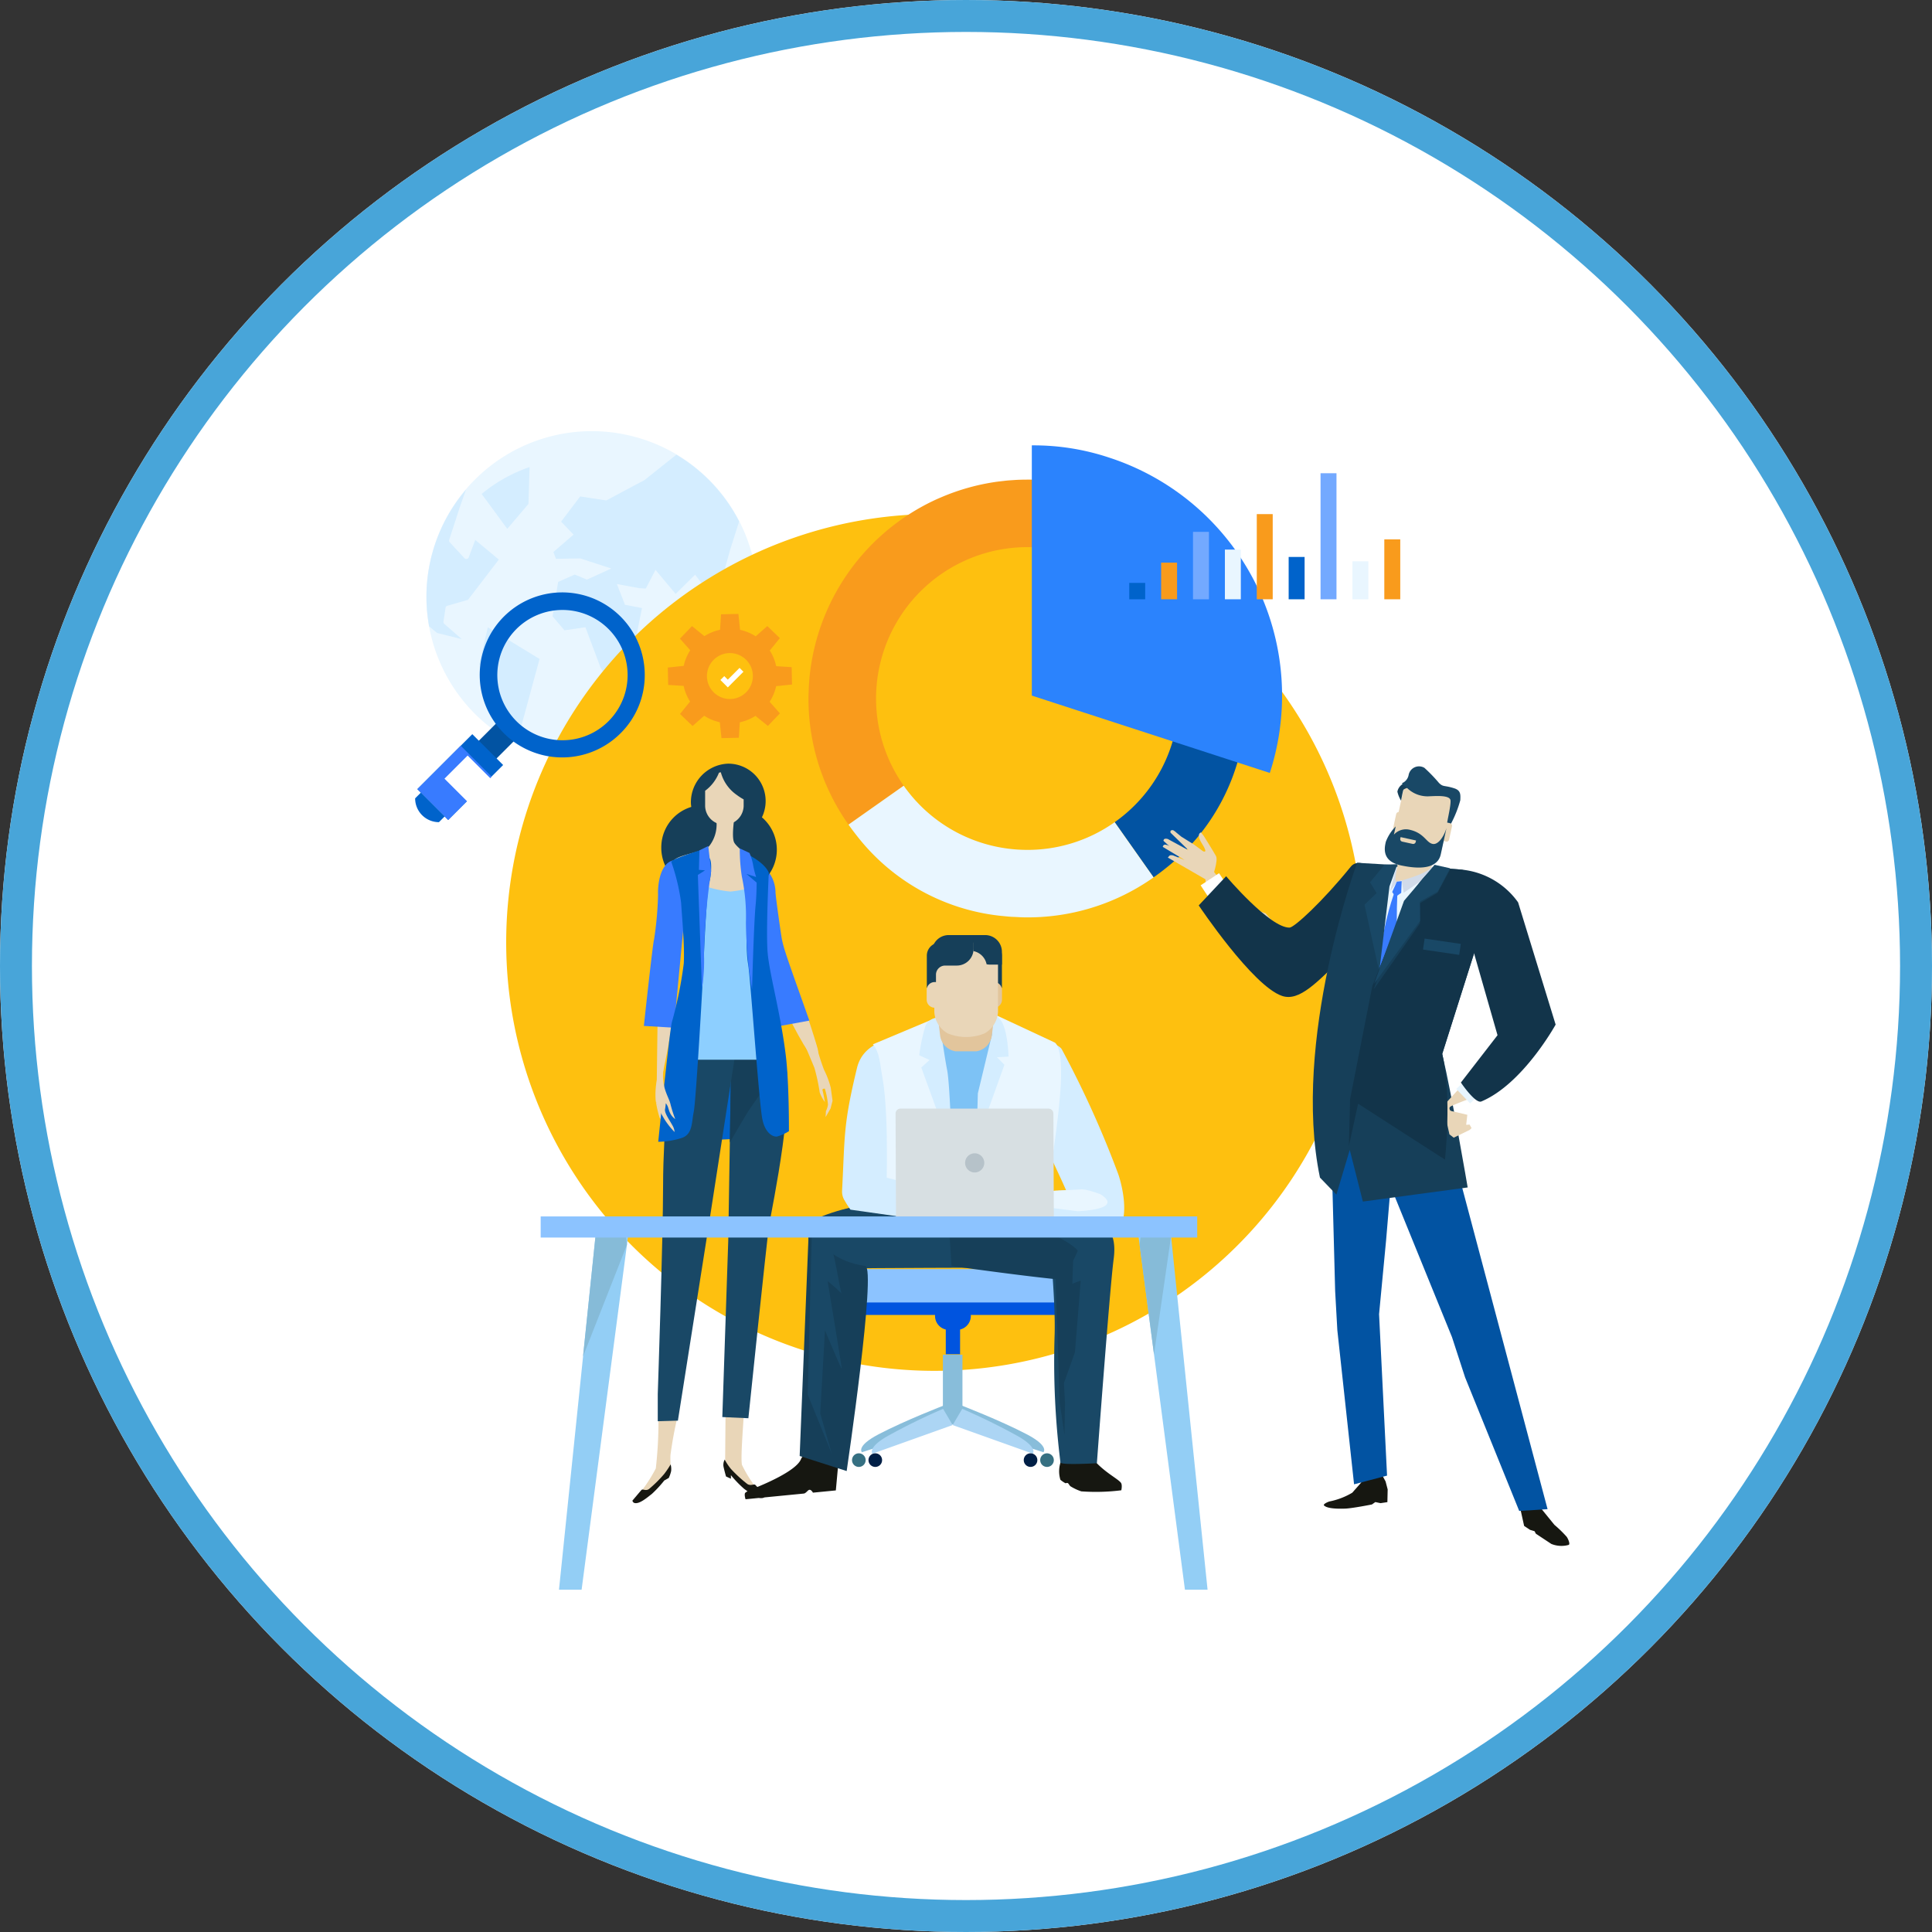 <svg xmlns="http://www.w3.org/2000/svg" xmlns:xlink="http://www.w3.org/1999/xlink" width="242" height="242" viewBox="0 0 242 242">
  <rect x="0" y="0" width="242" height="242" fill="#333333" stroke="none"/>
  <defs>
    <clipPath id="clip-path">
      <rect id="Rectángulo_26081" data-name="Rectángulo 26081" width="144.57" height="145.122" fill="none"/>
    </clipPath>
  </defs>
  <g id="Grupo_25335" data-name="Grupo 25335" transform="translate(-111 -5859)">
    <g id="Elipse_81" data-name="Elipse 81" transform="translate(111 5859)" fill="#fff" stroke="#48a5d9" stroke-width="4">
      <circle cx="121" cy="121" r="121" stroke="none"/>
      <circle cx="121" cy="121" r="119" fill="none"/>
    </g>
    <g id="Grupo_25224" data-name="Grupo 25224" transform="translate(163 5913)">
      <g id="Grupo_25223" data-name="Grupo 25223" clip-path="url(#clip-path)">
        <path id="Trazado_66627" data-name="Trazado 66627" d="M26.025.361A20.741,20.741,0,1,0,50.247,16.9,20.764,20.764,0,0,0,26.025.361" transform="translate(-7.716 0)" fill="#e9f6ff"/>
        <path id="Trazado_66628" data-name="Trazado 66628" d="M135,27.517,133.888,31l-1.812,6.552-2.594-3.371-2.437,2.411-2.523-3.013-1.214,2.336-.846-.047-2.778-.516,1.014,2.6,2.131.409L120.991,47.5l-1.336,1.265-1.992-2.888-1.921-5.111-2.623.383-1.491-1.745.7-4.319,2.078-.921,1.521.634,3.053-1.388-3.889-1.269-3.036.056-.322-.858,2.525-2.177L112.7,27.538l2.383-3.157,3.274.5,4.8-2.557s1.877-1.506,3.979-3.17A20.764,20.764,0,0,1,135,27.517" transform="translate(-94.415 -16.197)" fill="#d4edff"/>
        <path id="Trazado_66629" data-name="Trazado 66629" d="M14.147,47.541l-.782,2.22-1.318,4.06a.325.325,0,0,0,.068.314l1.84,1.993a.356.356,0,0,0,.3.094.326.326,0,0,0,.236-.2l.818-2.183L18.262,56.3,14.4,61.343l-2.586.746a.323.323,0,0,0-.228.26l-.258,1.718a.322.322,0,0,0,.1.289l2.185,1.907-3.087-.769-.993-.826a20.689,20.689,0,0,1,4.614-17.128" transform="translate(-7.779 -40.21)" fill="#d4edff"/>
        <path id="Trazado_66630" data-name="Trazado 66630" d="M54.551,167.188l-2.468-3.168,1.075-4.591,6.478,3.958-2.845,10.458-1.364-1.99-.815-4.528a.32.32,0,0,0-.062-.14" transform="translate(-44.052 -134.845)" fill="#d4edff"/>
        <path id="Trazado_66631" data-name="Trazado 66631" d="M57.247,36.953l-3.208-4.368a19.081,19.081,0,0,1,6-3.367L59.9,33.833Z" transform="translate(-45.706 -24.712)" fill="#d4edff"/>
        <path id="Trazado_66632" data-name="Trazado 66632" d="M181.3,121.022A53.662,53.662,0,1,1,127.641,67.36,53.662,53.662,0,0,1,181.3,121.022" transform="translate(-62.571 -56.973)" fill="#fec00f"/>
        <path id="Trazado_66633" data-name="Trazado 66633" d="M574.448,192.94A26.388,26.388,0,0,0,584.66,173.4c.029-.487.052-.976.062-1.473v0a26.115,26.115,0,0,0-1.222-8.485c-.026-.077-.055-.151-.077-.227.022.075.05.147.073.222l-8.076,2.5a18.91,18.91,0,0,1,.846,5.87v0a18.935,18.935,0,0,1-8.034,15.225l4.874,6.913c.459-.324.909-.66,1.342-1" transform="translate(-480.61 -138.044)" fill="#0253a2"/>
        <path id="Trazado_66634" data-name="Trazado 66634" d="M331.469,77.745A18.961,18.961,0,1,1,365.08,61.216l8.076-2.5c-.023-.075-.051-.147-.073-.222-.109-.34-.221-.675-.34-1.008-.034-.094-.072-.188-.106-.284a26.912,26.912,0,0,0-24.165-17.761c-.261-.014-.519-.02-.779-.025-.115,0-.229-.011-.344-.013-.021,0-.042,0-.065,0-.367,0-.731,0-1.1.011-.108.005-.218,0-.327.009-.286.011-.569.033-.854.053-.2.013-.4.025-.595.043-.158.015-.317.037-.473.054-.327.037-.656.074-.981.12l-.056.01a27.366,27.366,0,0,0-6.688,1.891c-.258.112-.519.221-.777.34a.147.147,0,0,0-.022.011,27.425,27.425,0,0,0-15.676,21.619c-.008.055-.013.109-.019.163-.037.323-.065.65-.089.974-.013.168-.025.333-.035.5-.015.218-.019.44-.028.661,0,.191-.018.378-.021.57a27.282,27.282,0,0,0,5.01,16.186Z" transform="translate(-270.27 -33.326)" fill="#f99b1c"/>
        <path id="Trazado_66635" data-name="Trazado 66635" d="M390.261,299.54l-4.874-6.913a18.873,18.873,0,0,1-11.2,3.466h0a18.928,18.928,0,0,1-15.227-8.034l-6.912,4.873s0,0,.006.007c.308.438.627.862.952,1.276a26.325,26.325,0,0,0,18.239,10.155c.05,0,.1.008.151.013.375.039.751.078,1.133.1.023,0,.042,0,.062,0,.111.007.225.007.335.013.38.022.758.047,1.143.051a27.286,27.286,0,0,0,15.908-4.81c.555-.382.738-.526.28-.2" transform="translate(-297.764 -243.64)" fill="#e9f6ff"/>
        <path id="Trazado_66636" data-name="Trazado 66636" d="M500.934,42.933l29.812,9.689a31.346,31.346,0,0,0-20.126-39.5,29.841,29.841,0,0,0-9.686-1.533Z" transform="translate(-423.689 -9.803)" fill="#2b83fd"/>
        <path id="Trazado_66637" data-name="Trazado 66637" d="M213.715,495.868l-11.235.288-2.5,12s12.675.384,15.076-1.056-1.344-11.235-1.344-11.235" transform="translate(-169.146 -419.405)" fill="#0063cb"/>
        <path id="Trazado_66638" data-name="Trazado 66638" d="M289.058,429.47c2.186,1.838,4.763,11.072,4.763,11.072s1.18,6.16-5.369-7.531c-1.625-3.4.067-3.994.606-3.541" transform="translate(-243.39 -363.133)" fill="#e9d6b8"/>
        <path id="Trazado_66639" data-name="Trazado 66639" d="M316.245,500.764l.618-1.069.251-.977-.224-1.624a10.909,10.909,0,0,0-.849-2.263,29.79,29.79,0,0,1-1.051-3.405,7.972,7.972,0,0,0-1.879-.954s1.311,3.1,1.73,4.118a24.272,24.272,0,0,1,.665,3.089,4.823,4.823,0,0,0,.65,1.2s-.2-1.142-.29-1.435.285-.236.285-.236a9.622,9.622,0,0,1,.39,1.987,2.614,2.614,0,0,1-.258.829Z" transform="translate(-264.83 -414.84)" fill="#e9d6b8"/>
        <path id="Trazado_66640" data-name="Trazado 66640" d="M269.582,355.12l2.924,13.152.1.773,3.784-.695c-2.685-7.574-3.264-9.072-3.492-10.5-.083-.521-.707-4.791-.748-5.571a4.344,4.344,0,0,0-2.737-3.978c-2.37-1.043.174,6.82.174,6.82" transform="translate(-227.011 -294.511)" fill="#387bff"/>
        <path id="Trazado_66641" data-name="Trazado 66641" d="M224.507,310.62a5.344,5.344,0,1,0,5.343-5.232,5.288,5.288,0,0,0-5.343,5.232" transform="translate(-189.888 -258.297)" fill="#163f59"/>
        <path id="Trazado_66642" data-name="Trazado 66642" d="M251.86,795.837l-.056,6.4a22.589,22.589,0,0,0,3.116,3.228c.835.445.724.056.668-.167a16.122,16.122,0,0,1-1.67-2.727c-.223-.89.278-6.344.222-6.623s-2.282-.111-2.282-.111" transform="translate(-212.976 -673.076)" fill="#e9d6b8"/>
        <path id="Trazado_66643" data-name="Trazado 66643" d="M186.627,799.843a46.948,46.948,0,0,0-.891,4.842c-.056,1.224.167,1.614-.167,2s-2.671,3.451-3.228,3.451a.545.545,0,0,1-.557-.557,18.894,18.894,0,0,0,2.115-3.228,52.184,52.184,0,0,0,.334-6.344c0-.5,2.393-.167,2.393-.167" transform="translate(-153.754 -676.414)" fill="#e9d6b8"/>
        <path id="Trazado_66644" data-name="Trazado 66644" d="M197.921,434.822s.9.116.426,4.921A99.135,99.135,0,0,1,196.1,451.5l.145-11.18s.241-4.274,1.674-5.5" transform="translate(-165.863 -367.772)" fill="#e9d6b8"/>
        <path id="Trazado_66645" data-name="Trazado 66645" d="M250.631,498.187l-.371,23-.742,22.039,3.265.148s2.3-22.261,2.6-24.191,3.636-17.438,1.707-21.3-6.455.3-6.455.3" transform="translate(-211.042 -419.727)" fill="#194866"/>
        <path id="Trazado_66646" data-name="Trazado 66646" d="M262.25,497.89a3.455,3.455,0,0,1,.163.387c-2.092,3.25-4.062,6-4.514,6.7-.258.4-1.121,1.867-2.276,3.849l.172-10.637s4.526-4.155,6.455-.3" transform="translate(-216.205 -419.727)" fill="#163f59"/>
        <path id="Trazado_66647" data-name="Trazado 66647" d="M198.7,505.447s-.965,9.8-.965,16.474-.668,26.194-.668,26.194v3.414l2.523-.074,3.933-24.933,3.265-21.075Z" transform="translate(-166.677 -427.507)" fill="#194866"/>
        <path id="Trazado_66648" data-name="Trazado 66648" d="M199.95,309.047a5.344,5.344,0,1,0,5.343-5.232,5.289,5.289,0,0,0-5.343,5.232" transform="translate(-169.117 -256.966)" fill="#163f59"/>
        <path id="Trazado_66649" data-name="Trazado 66649" d="M224.014,275.118a4.685,4.685,0,1,0,4.674-4.99,4.84,4.84,0,0,0-4.674,4.99" transform="translate(-189.471 -228.474)" fill="#163f59"/>
        <path id="Trazado_66650" data-name="Trazado 66650" d="M215.258,309.071s-.445,2.672-.074,3.414,2.894,2.449,3.265,2.968-.742,4.527-4.378,3.933-6.9-2.894-6.9-3.488.074-1.188,1.261-1.632,3.117-.742,3.636-1.336a4.4,4.4,0,0,0,.816-3.636c-.371-1.558,2.374-.223,2.374-.223" transform="translate(-175.224 -260.962)" fill="#e9d6b8"/>
        <path id="Trazado_66651" data-name="Trazado 66651" d="M190.875,355.207,189.6,368.62v.779l-3.84-.223s1.113-10.352,1.28-10.853a43.075,43.075,0,0,0,.5-5.621c-.056-.779.111-4.675,2.672-4.285s.668,6.79.668,6.79" transform="translate(-157.111 -294.668)" fill="#387bff"/>
        <path id="Trazado_66652" data-name="Trazado 66652" d="M237.295,277.185c.076-.021.153-.039.233-.053a5.026,5.026,0,0,0,2.021,2.856,6.752,6.752,0,0,0,.837.539v.861a2.414,2.414,0,0,1-4.824,0v-1.941a5.155,5.155,0,0,0,1.733-2.262" transform="translate(-199.238 -234.398)" fill="#e9d6b8"/>
        <path id="Trazado_66653" data-name="Trazado 66653" d="M214.268,389.735h11.965l-1.728-10.142.392-11.9a16.76,16.76,0,0,1-4.174.98,14.212,14.212,0,0,1-4.007-.98Z" transform="translate(-181.228 -310.997)" fill="#8dcfff"/>
        <path id="Trazado_66654" data-name="Trazado 66654" d="M195.48,543.952a13.333,13.333,0,0,0,.472,2.1c.131.223.924,1.173.924,1.173a2.416,2.416,0,0,0-.348-1.061,20.23,20.23,0,0,1-1.049-2.212" transform="translate(-165.337 -460.074)" fill="#e9d6b8"/>
        <path id="Trazado_66655" data-name="Trazado 66655" d="M270.667,345.242s-.371,7.346-.148,10.018,1.618,7.538,2.273,12.866c.429,3.5.394,9.5.394,9.5a5.771,5.771,0,0,1-1.484.668c-.519.074-1.51-.426-1.855-2.226-.427-2.226-1.515-18.007-1.777-19.394-.371-1.967-.1-7.654-.143-8.452a23.329,23.329,0,0,1-.256-3.521,8.2,8.2,0,0,0,.029-1.9s2.375,1.039,2.968,2.449" transform="translate(-226.366 -289.934)" fill="#0063cb"/>
        <path id="Trazado_66656" data-name="Trazado 66656" d="M203.013,339.775a2.736,2.736,0,0,0,.834,1.078c.445.223.223,2.671,0,3.006s-.612,7.847-.668,9.628-.976,17.848-1.254,19.129-.111,2.783-1.447,3.283a10,10,0,0,1-3.005.5s1.365-13.452,1.7-14.954a50.75,50.75,0,0,0,1.5-7.4c.111-2.282-.222-5.732-.334-7.569a25.378,25.378,0,0,0-1.225-5.12c-.111-.334,3.452-1.412,3.9-1.579" transform="translate(-167.022 -287.381)" fill="#0063cb"/>
        <path id="Trazado_66657" data-name="Trazado 66657" d="M250.507,835.452a1.394,1.394,0,0,0-.159.8c.051.334.326,1.313.326,1.313l.612.278V837.4a14.286,14.286,0,0,0,1.67,1.725c.557.39,1.723,1.36,2.393,1.113a.406.406,0,0,0,.223-.279s-1.058-1.169-1.224-1.336-.557.167-1-.111a16.494,16.494,0,0,1-2.059-1.893,6.955,6.955,0,0,1-.779-1.168" transform="translate(-211.734 -706.624)" fill="#161711"/>
        <path id="Trazado_66658" data-name="Trazado 66658" d="M181.259,839.368a2.213,2.213,0,0,1,.064.828,4.027,4.027,0,0,1-.3.869l-.558.315a14.647,14.647,0,0,1-1.562,1.688c-.517.39-1.6,1.36-2.224,1.113a.4.4,0,0,1-.207-.278s.983-1.168,1.138-1.336.517.167.931-.111a15.715,15.715,0,0,0,1.913-1.893,11.771,11.771,0,0,0,.808-1.2" transform="translate(-149.257 -709.936)" fill="#161711"/>
        <path id="Trazado_66659" data-name="Trazado 66659" d="M196.1,514.213c-.26,2.283.667,3.373.887,4.312a16.609,16.609,0,0,0,.6,1.894c-.829-.6-.771-1.344-1.017-1.743s-.112-.289-.26.518c-.085.459.564,1.351.907,1.98a1.948,1.948,0,0,1,.29.865,9.439,9.439,0,0,1-1.2-1.489,11.763,11.763,0,0,1-1.17-2.453,9.85,9.85,0,0,1,.264-3.11c.289-1.211.883-2.417.7-.773" transform="translate(-165.008 -434.243)" fill="#e9d6b8"/>
        <path id="Trazado_66660" data-name="Trazado 66660" d="M263.681,338.944a22.433,22.433,0,0,0,.256,3.521,23.9,23.9,0,0,1,.512,5.761,53.5,53.5,0,0,0,.768,8.386s.22-8.279.448-10.563c.128-1.28.128-2.817.128-2.817l-1.28-1.088,1.216.384a11.618,11.618,0,0,1-.384-1.537,6.707,6.707,0,0,0-.448-1.472Z" transform="translate(-223.017 -286.678)" fill="#387bff"/>
        <path id="Trazado_66661" data-name="Trazado 66661" d="M230.968,337.02l-1.108.553-.064,2.432.768.064-.9.576.512,14.211a21.66,21.66,0,0,0,.256-4.289,78.142,78.142,0,0,1,.9-10.371Z" transform="translate(-194.252 -285.051)" fill="#387bff"/>
        <path id="Trazado_66662" data-name="Trazado 66662" d="M896.971,861.524l.19,2.214.406,1.839.746.495.561.168.162.312,1.935,1.28a3.36,3.36,0,0,0,2.15.131c.3-.073-.119-.9-.225-1.027a15.293,15.293,0,0,0-1.542-1.5l-1.509-1.858-1.706-2.326Z" transform="translate(-758.657 -728.443)" fill="#161711"/>
        <path id="Trazado_66663" data-name="Trazado 66663" d="M745.38,847.424l.484.888.262,1-.036,1.594-.859.127-.651-.136-.424.3s-2.438.487-3.353.52c-1.518.052-2.351-.1-2.649-.395-.167-.163.54-.487.773-.521a8.943,8.943,0,0,0,2.765-1.077l1.109-1.259.212-.889Z" transform="translate(-624.308 -716.75)" fill="#161711"/>
        <path id="Trazado_66664" data-name="Trazado 66664" d="M787.5,534.592l13.972,52.6-3.55.226-6.781-16.736L789.5,565.64l-8.061-19.8-1.553-10.89Z" transform="translate(-659.626 -452.157)" fill="#0253a2"/>
        <path id="Trazado_66665" data-name="Trazado 66665" d="M751.946,570.242l-1-20.223.881-9.268,1.071-12.718-1.62-8.514-5.55.889-.627,13.715.344,13.007.274,4.9,2.095,19.3Z" transform="translate(-630.205 -439.408)" fill="#0253a2"/>
        <path id="Trazado_66666" data-name="Trazado 66666" d="M648.5,356.439s-3.2-.8-6.905-5.757c-1.252-1.674-.69.1-.575,2.118s3.581,5.429,7.611,6.767-.131-3.129-.131-3.129" transform="translate(-541.98 -296.043)" fill="#e9d6b8"/>
        <path id="Trazado_66667" data-name="Trazado 66667" d="M614.041,330.012s.754-2.116.454-2.671-1.52-2.5-1.52-2.5l-.355-.469s-.7.14.137,1.441.1.909.1.909l-1.176-.865-1.518-.942-.624-.51s-.334-.317-.473-.32c-.4-.006-.262.328-.262.328l2.266,2.206-2.608-1.418s-.362-.122-.489.046-.012.225-.012.225l2.595,2.355-1.424-.569s-.358-.109-.487.049c-.142.173-.184.216-.184.216l5.2,3.007Z" transform="translate(-514.179 -274.106)" fill="#e9d6b8"/>
        <rect id="Rectángulo_26064" data-name="Rectángulo 26064" width="2.764" height="2.226" transform="matrix(0.835, -0.551, 0.551, 0.835, 98.389, 56.898)" fill="#fff"/>
        <path id="Trazado_66668" data-name="Trazado 66668" d="M610.19,337.027l-1.891-.883a1.592,1.592,0,0,0-.656-.235.289.289,0,0,0-.293.285l2.726,1.633Z" transform="translate(-513.696 -284.11)" fill="#e9d6b8"/>
        <path id="Trazado_66669" data-name="Trazado 66669" d="M661.2,353.991s.258,1.707-6.252,8.185c-3.638,3.62-5.827,5.963-7.978,5.249-3.685-1.224-10.446-11.341-10.446-11.341l3.431-3.655s5.473,6.482,7.948,6.436c.579-.011,4.1-3.223,7.657-7.624,1.5-1.861,5.252,2.265,5.64,2.75" transform="translate(-538.372 -296.674)" fill="#12344a"/>
        <path id="Trazado_66670" data-name="Trazado 66670" d="M730.061,390.094l2.061,2.135,1.673-5.607,1.643,6.475,13.128-1.769s-1.943-11.43-3.188-16.727l4.214-13.3s3.585-9.375-2.268-9.821-12.605-.817-12.605-.817-8.224,22.268-4.657,39.43" transform="translate(-616.726 -296.591)" fill="#163f59"/>
        <path id="Trazado_66671" data-name="Trazado 66671" d="M784.664,353.834l-.969,12.486,6.485-9.943.113-2.579Z" transform="translate(-662.848 -299.242)" fill="#e9f6ff"/>
        <path id="Trazado_66672" data-name="Trazado 66672" d="M836.473,552.656l1.991-.97.242-.227-.246-.444-.428.029.146-1.254-2-.471-1.01-.544.77,3.468" transform="translate(-706.381 -464.152)" fill="#e9d6b8"/>
        <path id="Trazado_66673" data-name="Trazado 66673" d="M842.929,495.141l-7.46,8.121s.184,1.254.781.626c.072-.074-.252-.343.186-.552,1.77-.842,5.881-2.063,7.456-3.423a24.943,24.943,0,0,0,3.588-3.944Z" transform="translate(-706.639 -418.79)" fill="#e9d6b8"/>
        <rect id="Rectángulo_26065" data-name="Rectángulo 26065" width="2.764" height="2.507" transform="matrix(0.721, -0.693, 0.693, 0.721, 130.411, 82.405)" fill="#e7f5fe"/>
        <path id="Trazado_66674" data-name="Trazado 66674" d="M785.227,367.108s-4.122,9.388-1.576,18.98c.2.755,1.177,1.2,1.177,1.2l1.133-1.239s-1.339-11.03-.735-18.943" transform="translate(-662.109 -310.5)" fill="#387bff"/>
        <path id="Trazado_66675" data-name="Trazado 66675" d="M801.358,355.461l.25,1.617,3.609-2.475.027-.8Z" transform="translate(-677.788 -299.247)" fill="#d1dbea"/>
        <path id="Trazado_66676" data-name="Trazado 66676" d="M792.809,353.268l-.829,3.151.822-1.079Z" transform="translate(-669.856 -298.794)" fill="#d1dbea"/>
        <path id="Trazado_66677" data-name="Trazado 66677" d="M845.927,365.791l3.228,11.268-4.587,5.928s1.809,2.686,2.56,2.371c5.2-2.174,9.306-9.629,9.306-9.629l-4.7-15.309a9.867,9.867,0,0,0-6.7-4.059c-3.43-.569.665,8.494.891,9.429" transform="translate(-713.577 -301.389)" fill="#12344a"/>
        <path id="Trazado_66678" data-name="Trazado 66678" d="M801.557,339.185a12.349,12.349,0,0,1-.709,2.063c-.43.834-3.8,1.752-4.318,1.846s.269-2.562.3-3.173c.025-.467.317-.3-.007-1Z" transform="translate(-673.555 -286.662)" fill="#e9d6b8"/>
        <path id="Trazado_66679" data-name="Trazado 66679" d="M775.307,351.8l-1,2.789-1.282,10.694-1.843-8.405,1.516-1.454-.822-1.353,1.813-2.206Z" transform="translate(-652.265 -297.555)" fill="#194866"/>
        <path id="Trazado_66680" data-name="Trazado 66680" d="M758.632,383.74l-.153,5.894,1.156-5.32,10.88,7s.9-7.947-.345-13.244l4.214-13.3s3.585-9.375-2.268-9.821c-.825-.062-1.667-.124-2.5-.182-1.185-.083-3.4,3.317-3.929,4.293-.57,1.045-4.272,10.529-4.272,10.529Z" transform="translate(-641.521 -300.064)" fill="#12344a"/>
        <path id="Trazado_66681" data-name="Trazado 66681" d="M786.311,353.3l1.94.433-1.56,2.912-2.227,1.324.014,2.52-5.787,8.256,3.779-10.886Z" transform="translate(-658.617 -298.822)" fill="#163f59"/>
        <path id="Trazado_66682" data-name="Trazado 66682" d="M786.521,352.3l1.94.433-1.553,2.921-2.222,1.262.021,2.41-5.766,7.883,3.753-10.4Z" transform="translate(-658.827 -297.976)" fill="#194866"/>
        <path id="Trazado_66683" data-name="Trazado 66683" d="M794.239,365.615l.6-.064-.06,1.468-.718.509-.411-.617Z" transform="translate(-671.265 -309.183)" fill="#387bff"/>
        <path id="Trazado_66684" data-name="Trazado 66684" d="M793.765,293.9a.961.961,0,0,0,.734,1.146l4.235.921a.964.964,0,0,0,1.145-.736l1.364-6.271a.963.963,0,0,0-.736-1.146l-4.234-.919a.961.961,0,0,0-1.145.735Z" transform="translate(-671.346 -242.638)" fill="#e9d6b8"/>
        <path id="Trazado_66685" data-name="Trazado 66685" d="M798.346,288.082a3.658,3.658,0,0,1-.46-1.127,1.436,1.436,0,0,1,.857-1.045c.531-.171.81.423.81.423s-.842.255-.914.4-.293,1.346-.293,1.346" transform="translate(-674.851 -241.797)" fill="#163f59"/>
        <path id="Trazado_66686" data-name="Trazado 66686" d="M807.746,279.689a14.364,14.364,0,0,0,1.2-3c.035-.733.063-1.239-.781-1.505-1.265-.4-1.341-.127-1.883-.656a19.728,19.728,0,0,0-1.832-1.9,1.323,1.323,0,0,0-1.976.9,1.384,1.384,0,0,1-.83,1.024c.027.12.239.274.605.569a3.654,3.654,0,0,0,2.681,1.076c.954-.038,2.742-.184,2.793.526s-.47,2.731-.427,2.9.264.141.448.055" transform="translate(-678.031 -230.45)" fill="#194866"/>
        <path id="Trazado_66687" data-name="Trazado 66687" d="M829.861,319.09a.323.323,0,0,0,.246.382l.914.2a.321.321,0,0,0,.382-.245l.364-1.672a.323.323,0,0,0-.245-.384l-.915-.2a.319.319,0,0,0-.381.245Z" transform="translate(-701.89 -268.258)" fill="#e9d6b8"/>
        <path id="Trazado_66688" data-name="Trazado 66688" d="M794.5,311.384a.319.319,0,0,0,.244.382l.914.2a.322.322,0,0,0,.383-.247l.363-1.672a.321.321,0,0,0-.245-.382l-.915-.2a.323.323,0,0,0-.381.247Z" transform="translate(-671.978 -261.74)" fill="#e9d6b8"/>
        <path id="Trazado_66689" data-name="Trazado 66689" d="M795.4,321.315l-.716,3.292c-.162.745-.815,2.313-5.019,1.4-2.488-.539-2-2.349-1.869-2.95a5.464,5.464,0,0,1,1.235-1.92c.011-.006-.221,1.02-.221,1.02a2.035,2.035,0,0,1,1.916-.623c1.909.414,2.1,1.626,2.945,1.79.652.126,1.367-.824,1.729-2" transform="translate(-666.21 -271.614)" fill="#194866"/>
        <path id="Trazado_66690" data-name="Trazado 66690" d="M801.747,330.656l-1.306-.285a.321.321,0,0,1-.245-.383l.04-.183,1.934.423-.04.182a.322.322,0,0,1-.382.245" transform="translate(-676.799 -278.95)" fill="#e9d6b8"/>
        <rect id="Rectángulo_26066" data-name="Rectángulo 26066" width="1.389" height="4.583" transform="translate(126.244 64.94) rotate(-81.64)" fill="#194866"/>
        <path id="Trazado_66691" data-name="Trazado 66691" d="M435.735,791.307l-1.4,2.129,11.727,3.756s.783-.749-2.095-2.253c-3.35-1.753-8.236-3.632-8.236-3.632" transform="translate(-367.363 -669.287)" fill="#88bdda"/>
        <path id="Trazado_66692" data-name="Trazado 66692" d="M372.7,791.307l1.4,2.129-11.725,3.756s-.784-.749,2.094-2.253c3.35-1.753,8.236-3.632,8.236-3.632" transform="translate(-306.409 -669.287)" fill="#88bdda"/>
        <rect id="Rectángulo_26067" data-name="Rectángulo 26067" width="2.45" height="8.724" transform="translate(66.106 115.687)" fill="#88bdda"/>
        <path id="Trazado_66693" data-name="Trazado 66693" d="M437.859,794.217l-1.2,2.031,10.037,3.585s.671-.715-1.791-2.151a78.454,78.454,0,0,0-7.051-3.465" transform="translate(-369.329 -671.748)" fill="#acd5f4"/>
        <path id="Trazado_66694" data-name="Trazado 66694" d="M379.912,794.217l1.194,2.031-10.039,3.585s-.67-.715,1.793-2.151a78.318,78.318,0,0,1,7.051-3.465" transform="translate(-313.779 -671.748)" fill="#acd5f4"/>
        <path id="Trazado_66695" data-name="Trazado 66695" d="M494.389,831.2a.851.851,0,1,0,.851-.852.851.851,0,0,0-.851.852" transform="translate(-418.154 -702.307)" fill="#001f46"/>
        <path id="Trazado_66696" data-name="Trazado 66696" d="M368.261,831.2a.852.852,0,1,0,.852-.852.852.852,0,0,0-.852.852" transform="translate(-311.475 -702.307)" fill="#001f46"/>
        <path id="Trazado_66697" data-name="Trazado 66697" d="M507.755,831.2a.852.852,0,1,0,.852-.852.852.852,0,0,0-.852.852" transform="translate(-429.459 -702.307)" fill="#367082"/>
        <path id="Trazado_66698" data-name="Trazado 66698" d="M354.895,831.2a.852.852,0,1,0,.852-.852.851.851,0,0,0-.852.852" transform="translate(-300.17 -702.307)" fill="#367082"/>
        <rect id="Rectángulo_26068" data-name="Rectángulo 26068" width="1.792" height="3.137" transform="translate(66.467 112.49)" fill="#0054df"/>
        <path id="Trazado_66699" data-name="Trazado 66699" d="M422.315,709.169a1.748,1.748,0,0,0,1.748,1.748h.986a1.748,1.748,0,1,0,0-3.5h-.986a1.747,1.747,0,0,0-1.748,1.747" transform="translate(-357.194 -598.337)" fill="#0054df"/>
        <path id="Trazado_66700" data-name="Trazado 66700" d="M350.09,684.953c-.042-.206-.068-1.5-.068-1.717a2.34,2.34,0,0,1,2.037-2.555h22.7a2.34,2.34,0,0,1,2.037,2.555c0,.222-.025,1.512-.068,1.717Z" transform="translate(-296.048 -575.719)" fill="#8cc3ff"/>
        <path id="Trazado_66701" data-name="Trazado 66701" d="M375.858,708.586c0,.432-.252.782-.564.782H349.226c-.311,0-.564-.35-.564-.782s.253-.783.564-.783h26.068c.312,0,.564.35.564.783" transform="translate(-294.898 -598.659)" fill="#0054df"/>
        <path id="Trazado_66702" data-name="Trazado 66702" d="M342.336,626.247s-14.085.03-19.523.112c-3.762.057-4.1-5.306-2.62-6.114,4.5-2.451,18.559-3.712,18.559-3.712l9.56,8.781s-.536-.015-5.977.933" transform="translate(-270.126 -521.463)" fill="#194866"/>
        <path id="Trazado_66703" data-name="Trazado 66703" d="M531.044,835.612c.217.263.059.955.059.955a25.39,25.39,0,0,1-5.011.135,6.411,6.411,0,0,1-1.357-.636c-.086-.049-.236-.34-.319-.388-.153-.091-.232.06-.363-.022a4.25,4.25,0,0,1-.578-.4,3.623,3.623,0,0,1,.11-2.44s3.228-1.073,3.834-.325c1.424,1.761,3.152,2.546,3.626,3.121" transform="translate(-442.649 -703.896)" fill="#161711"/>
        <path id="Trazado_66704" data-name="Trazado 66704" d="M279.408,832.853l-.262,2.864-2.868.281s-.2-.383-.44-.359c-.2.02-.43.444-.708.472l-1.54.15-5.754.563s-.187-.578-.049-.8a2.788,2.788,0,0,1,.843-.462c1.441-.561,5.553-2.274,6.152-3.764.727-1.809,4.627,1.053,4.627,1.053" transform="translate(-226.45 -703.029)" fill="#161711"/>
        <path id="Trazado_66705" data-name="Trazado 66705" d="M514.274,641.768s.934,8.854.8,13.533a101.781,101.781,0,0,0,.729,16.064c.051.353,4.563.088,4.563.088s1.618-21.949,2.1-25.564-.917-6.222-8.189-4.12" transform="translate(-434.972 -542.171)" fill="#194866"/>
        <path id="Trazado_66706" data-name="Trazado 66706" d="M315.125,651.222s1.454,2.3,5.44,2.839c1.441.2-2.324,25.692-2.324,25.692l-5.889-1.886,1.137-28.2Z" transform="translate(-264.187 -549.492)" fill="#163f59"/>
        <path id="Trazado_66707" data-name="Trazado 66707" d="M432.465,625.961s7.7,1.1,12.838,1.637c1.884.2,3.515-5.077,3.734-5.306a3.878,3.878,0,0,1,2.685-1.31c-1.113-1.2-6.879-2.32-12.9-3.734s-6.944-.523-6.944-.523Z" transform="translate(-365.28 -521.391)" fill="#163f59"/>
        <path id="Trazado_66708" data-name="Trazado 66708" d="M519.807,668.726l.59,17.227.589,4,.065-4-.13-2.489L522.3,679.6l.721-8.975-1.048.393.131-3.93Z" transform="translate(-439.652 -564.223)" fill="#163f59"/>
        <path id="Trazado_66709" data-name="Trazado 66709" d="M320.842,645.845l-1.441.394-.525,20.7,3.014,7.4-1.441-5.044.588-10.415s2.1,5.044,2.1,4.782-1.768-10.939-1.768-10.939a22.649,22.649,0,0,1,1.768,1.572c-.2-.066-1.179-7.468-2.292-8.451" transform="translate(-269.705 -546.255)" fill="#194866"/>
        <path id="Trazado_66710" data-name="Trazado 66710" d="M440.3,617.244c6.025,1.414,11.791,2.53,12.9,3.734a3.878,3.878,0,0,0-2.685,1.31c-.06.063-.406,1.753-.655,2.359.982-1.77-13.178-6.761-16.238-8.054.57-.182,2.237-.39,6.674.651" transform="translate(-366.76 -521.388)" fill="#194866"/>
        <path id="Trazado_66711" data-name="Trazado 66711" d="M485.658,488.9s5.5.909,6.123,2.075a124.679,124.679,0,0,1,7.07,15.641c.539,1.556,1.947,7.345-1.573,7.773a17.9,17.9,0,0,1-3.051-.513l-1.725-.59.72-1.384.039-1.094s-2.2-5.305-4.9-10.321-2.7-11.587-2.7-11.587" transform="translate(-410.769 -413.515)" fill="#d4edff"/>
        <path id="Trazado_66712" data-name="Trazado 66712" d="M353.887,493.135s-4.317.085-5.2,3.716c-1.743,7.193-1.51,8.488-1.869,15.331-.035.67.038,2.459,4.085,2.545,1.64.034,1.566-3.031,1.566-3.031a76.4,76.4,0,0,0,2.173-8.038c1.121-5.053-.758-10.523-.758-10.523" transform="translate(-293.337 -417.093)" fill="#d4edff"/>
        <path id="Trazado_66713" data-name="Trazado 66713" d="M371.862,477.074l8.01-3.364,7.031-.473,7.661,3.581s1.226.192.768,6.23c-.478,6.3-1.987,14.175-1.987,14.175l-19.872.636s.522-11.482-.417-16.6c-.33-1.8-.328-3.145-1.194-4.182" transform="translate(-314.52 -400.263)" fill="#e9f6ff"/>
        <path id="Trazado_66714" data-name="Trazado 66714" d="M357.864,606.747l9.7,3.96s-6.877.98-11.178.1c-2.906-.593,1.35-4.19,1.482-4.065" transform="translate(-300.571 -513.183)" fill="#e9d6b8"/>
        <path id="Trazado_66715" data-name="Trazado 66715" d="M485.7,619.665l-10.048.524s9.678,4.44,10,3.676c1.813-4.337.05-4.2.05-4.2" transform="translate(-402.305 -524.112)" fill="#e9d6b8"/>
        <path id="Trazado_66716" data-name="Trazado 66716" d="M465.749,616.09c-.587-.282-.534-.287-.534-.287a2.408,2.408,0,0,1-1.314.757c-.386.06-1.633.075-1.633.075l-1.85.045-.859-.048a1.575,1.575,0,0,0-.613.019c-.373.24-.054.432-.054.432l3.317.471-3.188.394s-.4.119-.419.335.116.2.116.2l3.7.4-1.623.388s-.389.124-.418.336c-.033.229-.048.291-.048.291l3.4-.333s2.6-3.183,2.012-3.466" transform="translate(-387.884 -520.846)" fill="#e9d6b8"/>
        <path id="Trazado_66717" data-name="Trazado 66717" d="M464.045,630.96l-2.228.407a1.848,1.848,0,0,0-.736.2.3.3,0,0,0-.105.415l3.416-.286Z" transform="translate(-389.856 -533.665)" fill="#e9d6b8"/>
        <path id="Trazado_66718" data-name="Trazado 66718" d="M505.733,621.244s3.243,1.793,3.072-4.694c-.028-1.079-4.249-.767-4.249-.767l-4.968.255-1.536,3.755Z" transform="translate(-421.252 -520.793)" fill="#d4edff"/>
        <path id="Trazado_66719" data-name="Trazado 66719" d="M508.634,618.648l-5.346-.688.729-1.781,4.968-.255s.494-.172,2.542.6c3.073,1.963-2.893,2.128-2.893,2.128" transform="translate(-425.68 -520.934)" fill="#e9f6ff"/>
        <path id="Trazado_66720" data-name="Trazado 66720" d="M348.648,607.132s-.964-1.324-.9-1.73c.387-2.424,3.209-2.881,3.209-2.881l7.42,1.994-1.707,3.755Z" transform="translate(-294.123 -509.612)" fill="#d4edff"/>
        <path id="Trazado_66721" data-name="Trazado 66721" d="M429.875,478.384s-8.108-2.475-8.279.086,1.28,13.484,2.048,15.191,3.414-1.365,4.694-6.913a70.249,70.249,0,0,0,1.536-8.364" transform="translate(-356.574 -403.708)" fill="#7dc2f5"/>
        <path id="Trazado_66722" data-name="Trazado 66722" d="M457.919,475.568l-1.761,7.321-.171,6.145,3.5-9.729-.939-.939L460,478.28s-.086-3.5-1.024-4.609-2.619-1-1.792-.256a2.88,2.88,0,0,1,.737,2.153" transform="translate(-385.673 -399.934)" fill="#d4edff"/>
        <path id="Trazado_66723" data-name="Trazado 66723" d="M411.972,476.523a1.753,1.753,0,0,0-1.707,1.024,23.29,23.29,0,0,0-.768,3.67l1.28.6-1.024.939,3.841,10.583s-.256-8.534-.6-10.241-1.024-6.572-1.024-6.572" transform="translate(-346.352 -403.041)" fill="#d4edff"/>
        <path id="Trazado_66724" data-name="Trazado 66724" d="M422.724,438.07a2.307,2.307,0,0,0,1.937,2.049h2.626a2.305,2.305,0,0,0,1.936-2.049q.322-2.655.645-5.313c.144-1.061-.487-3.195-1.883-3.824a5.019,5.019,0,0,0-4.02,0c-1.4.63-2.028,2.763-1.885,3.824q.323,2.657.645,5.313" transform="translate(-356.977 -362.435)" fill="#e2c59c"/>
        <path id="Trazado_66725" data-name="Trazado 66725" d="M446.762,409.38a2.1,2.1,0,0,1,1.757.95h.721a1.628,1.628,0,0,1,1.628,1.629v4.02h-1.145v-1.634a1.147,1.147,0,0,0-1.146-1.146h-.309a2.1,2.1,0,0,1-2.1-2.1V409.38Z" transform="translate(-377.368 -346.253)" fill="#163f59"/>
        <path id="Trazado_66726" data-name="Trazado 66726" d="M463.186,449.786a1,1,0,0,0,1,1h.083a1,1,0,0,0,1-1v-1.211a1,1,0,0,0-1-1h-.083a1,1,0,0,0-.912.594" transform="translate(-391.762 -378.563)" fill="#e2c59c"/>
        <path id="Trazado_66727" data-name="Trazado 66727" d="M425.367,410.979v-1.6h-3.449a2.1,2.1,0,0,0-2.1,2.1v1.6h3.45a2.1,2.1,0,0,0,2.1-2.1" transform="translate(-355.081 -346.253)" fill="#163f59"/>
        <path id="Trazado_66728" data-name="Trazado 66728" d="M421.733,424.189a3.282,3.282,0,0,0,1.7,2.7,6.1,6.1,0,0,0,4.577,0,3.277,3.277,0,0,0,1.7-2.7v-7.112a1.762,1.762,0,0,0-1.868-1.567H423.6a1.761,1.761,0,0,0-1.868,1.567Z" transform="translate(-356.701 -351.439)" fill="#e9d6b8"/>
        <path id="Trazado_66729" data-name="Trazado 66729" d="M419.783,409.38a2.1,2.1,0,0,0-1.757.95H417.3a1.628,1.628,0,0,0-1.628,1.629v4.02h1.146v-1.634a1.146,1.146,0,0,1,1.146-1.146h1.463a2.1,2.1,0,0,0,2.1-2.1V409.38Z" transform="translate(-351.579 -346.253)" fill="#163f59"/>
        <path id="Trazado_66730" data-name="Trazado 66730" d="M417.653,448.576a1,1,0,0,0-1-1h-.083a1,1,0,0,0-1,1v1.211a1,1,0,0,0,1,1h.083a1,1,0,0,0,.912-.593" transform="translate(-351.495 -378.564)" fill="#e9d6b8"/>
        <path id="Trazado_66731" data-name="Trazado 66731" d="M453.42,411.391a2.127,2.127,0,0,1-.042-.412v-1.6h1.488a2.1,2.1,0,0,1,2.1,2.1v1.6h-1.488a2.09,2.09,0,0,1-.431-.044,2.1,2.1,0,0,0-1.628-1.642" transform="translate(-383.467 -346.253)" fill="#163f59"/>
        <path id="Trazado_66732" data-name="Trazado 66732" d="M390.469,638.739a.192.192,0,0,0-.011-.021l.011-.633h19.8v.633a.035.035,0,0,1,0,.021l-.067.118a1.72,1.72,0,0,1-1.635.648H392.171a1.724,1.724,0,0,1-1.635-.648Z" transform="translate(-330.249 -539.692)" fill="#b6c2c9"/>
        <rect id="Rectángulo_26069" data-name="Rectángulo 26069" width="13.109" height="0.447" transform="translate(63.56 98.541)" fill="#879ba6"/>
        <path id="Trazado_66733" data-name="Trazado 66733" d="M390.314,563.94l-.054-12.979a.617.617,0,0,1,.618-.619h18.53a.622.622,0,0,1,.622.619l.053,12.979Z" transform="translate(-330.082 -465.479)" fill="#d7dfe2"/>
        <path id="Trazado_66734" data-name="Trazado 66734" d="M446.751,587.853a1.2,1.2,0,1,0,1.194-1.2,1.193,1.193,0,0,0-1.194,1.2" transform="translate(-377.862 -496.191)" fill="#b6c2c9"/>
        <path id="Trazado_66735" data-name="Trazado 66735" d="M592.677,692.737h2.834l-4.676-45.284h-4.109Z" transform="translate(-496.253 -547.615)" fill="#93cef5"/>
        <path id="Trazado_66736" data-name="Trazado 66736" d="M588.5,649.541l1.8,13.714,2.138-14.779-.1-1.022h-3.592Z" transform="translate(-497.753 -547.616)" fill="#86bbd8"/>
        <path id="Trazado_66737" data-name="Trazado 66737" d="M119.68,692.737h-2.834l4.676-45.284h4.109Z" transform="translate(-98.828 -547.615)" fill="#93cef5"/>
        <path id="Trazado_66738" data-name="Trazado 66738" d="M141.873,649.541l-5.5,13.975,1.56-15.041.105-1.022h3.592Z" transform="translate(-115.344 -547.616)" fill="#86bbd8"/>
        <rect id="Rectángulo_26070" data-name="Rectángulo 26070" width="82.236" height="2.646" transform="translate(15.725 98.368)" fill="#8cc3ff"/>
        <path id="Trazado_66739" data-name="Trazado 66739" d="M220.774,157.344l-.046-2.177-1.939-.12a5.91,5.91,0,0,0-.8-1.962l1.26-1.554-1.571-1.507-1.456,1.285a5.886,5.886,0,0,0-1.955-.816l-.209-1.992-2.178.047-.12,1.938a5.924,5.924,0,0,0-1.961.8l-1.555-1.26-1.507,1.572,1.286,1.456a5.888,5.888,0,0,0-.817,1.955l-1.991.209.046,2.176,1.938.122a5.871,5.871,0,0,0,.805,1.96l-1.26,1.555,1.572,1.507,1.456-1.285a5.87,5.87,0,0,0,1.957.815l.207,1.991,2.179-.045.12-1.939a5.907,5.907,0,0,0,1.96-.805l1.555,1.261,1.507-1.571-1.286-1.457a5.939,5.939,0,0,0,.817-1.956Zm-7.721,1.815a2.876,2.876,0,1,1,2.815-2.936,2.876,2.876,0,0,1-2.815,2.936" transform="translate(-173.566 -125.602)" fill="#f99b1c"/>
        <path id="Trazado_66740" data-name="Trazado 66740" d="M248.885,194.788l-.928-.928.485-.485.443.443,1.472-1.473.485.485Z" transform="translate(-209.721 -162.685)" fill="#fff"/>
        <path id="Trazado_66741" data-name="Trazado 66741" d="M44.507,239.294l-2.221-2.219,4.358-4.357,2.218,2.221Z" transform="translate(-35.766 -196.832)" fill="#0253a2"/>
        <path id="Trazado_66742" data-name="Trazado 66742" d="M73.235,141.454a10.335,10.335,0,1,0-3.024,7.3,10.242,10.242,0,0,0,3.024-7.3m-10.3,8.178a8.16,8.16,0,1,1,5.764-2.39,8.125,8.125,0,0,1-5.764,2.39" transform="translate(-44.475 -110.91)" fill="#0063cb"/>
        <rect id="Rectángulo_26071" data-name="Rectángulo 26071" width="9.735" height="5.464" transform="translate(0.275 44.844) rotate(-45.001)" fill="#0063cb"/>
        <path id="Trazado_66743" data-name="Trazado 66743" d="M5.647,264.862,1.783,261l5.436-5.436,3.863,3.865Z" transform="translate(-1.508 -216.154)" fill="#387bff"/>
        <line id="Línea_348" data-name="Línea 348" y1="2.897" x2="2.898" transform="translate(5.247 42.211)" fill="none" stroke="#fff" stroke-width="4.449"/>
        <path id="Trazado_66744" data-name="Trazado 66744" d="M2.982,297.375A2.982,2.982,0,0,1,0,294.392q.357-.358.716-.715,1.491,1.492,2.982,2.981l-.716.716" transform="translate(0 -248.392)" fill="#0063cb"/>
        <rect id="Rectángulo_26072" data-name="Rectángulo 26072" width="1.997" height="2.053" transform="translate(89.448 19.013)" fill="#0063cb"/>
        <rect id="Rectángulo_26073" data-name="Rectángulo 26073" width="1.996" height="4.591" transform="translate(93.442 16.474)" fill="#f99b1c"/>
        <rect id="Rectángulo_26074" data-name="Rectángulo 26074" width="1.998" height="8.446" transform="translate(97.434 12.62)" fill="#73a9ff"/>
        <rect id="Rectángulo_26075" data-name="Rectángulo 26075" width="1.996" height="6.224" transform="translate(101.429 14.841)" fill="#e9f6ff"/>
        <rect id="Rectángulo_26076" data-name="Rectángulo 26076" width="1.996" height="10.669" transform="translate(105.423 10.397)" fill="#f99b1c"/>
        <rect id="Rectángulo_26077" data-name="Rectángulo 26077" width="1.997" height="5.303" transform="translate(109.416 15.763)" fill="#0063cb"/>
        <rect id="Rectángulo_26078" data-name="Rectángulo 26078" width="1.997" height="15.789" transform="translate(113.41 5.277)" fill="#73a9ff"/>
        <rect id="Rectángulo_26079" data-name="Rectángulo 26079" width="1.997" height="4.758" transform="translate(117.404 16.308)" fill="#e9f6ff"/>
        <rect id="Rectángulo_26080" data-name="Rectángulo 26080" width="1.997" height="7.503" transform="translate(121.397 13.562)" fill="#f99b1c"/>
      </g>
    </g>
  </g>
</svg>
